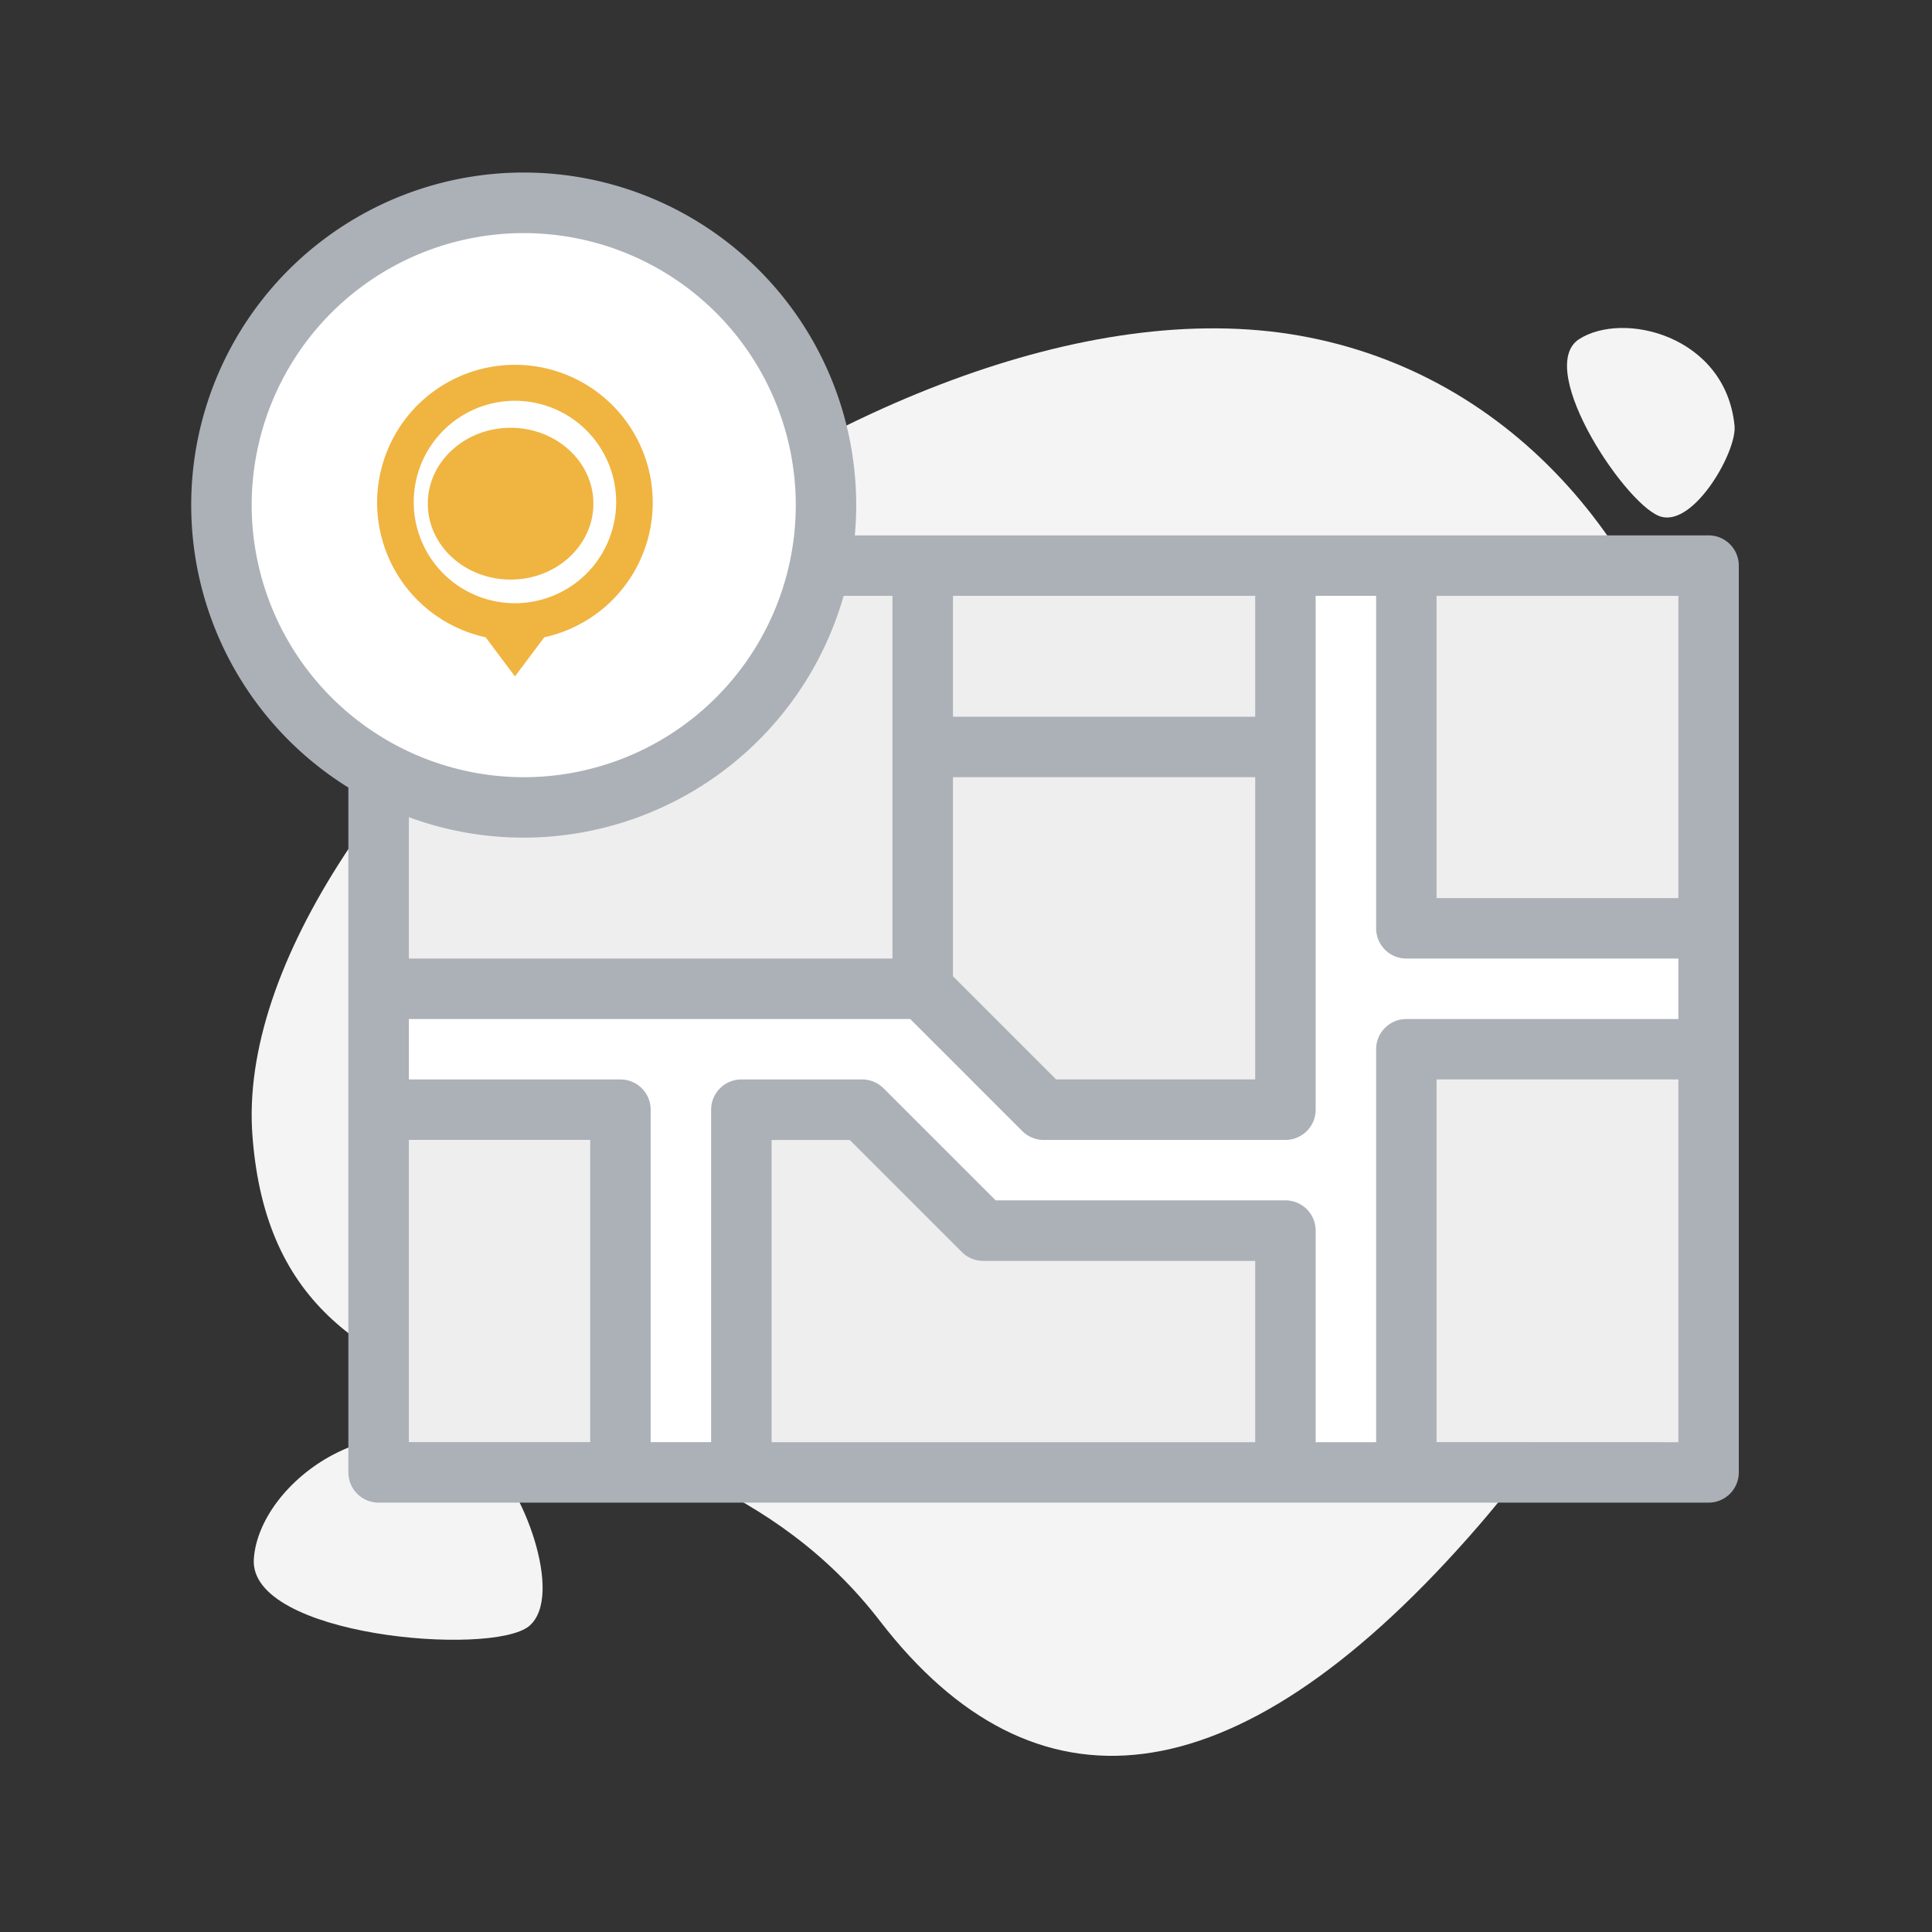 <svg xmlns="http://www.w3.org/2000/svg" width="140" height="140" viewBox="0 0 140 140"><rect x="0" y="0" width="140" height="140" fill="#333333" stroke="none"/><rect width="140" height="140" fill="#fff" opacity="0"/><g transform="translate(-705.143 -218.894)"><g transform="translate(719 231.405)"><g transform="translate(4.38 11.255)"><path d="M88.193,87.641c-17.087,19.292-31.51,20.486-42.626,6.063C30.226,73.77,2.024,83.6.094,58.612-1.927,33.625,44.925-4.959,75.975.553S119.8,52,88.193,87.641Z" transform="translate(-0.031 0.006)" fill="#f4f4f4"/><path d="M17.286,89.236C9.478,84.091.567,90.706.2,96.31s17.179,7.074,19.935,4.869C22.8,98.974,19.491,90.706,17.286,89.236Z" transform="translate(-0.044 -7.101)" fill="#f4f4f4"/><path d="M115.925,7.073c-.643-6.522-8.084-8.36-11.3-6.247-3.215,2.2,3.675,12.4,6.063,12.861C113.077,14.239,116.109,8.91,115.925,7.073Z" transform="translate(-8.471 0.008)" fill="#f4f4f4"/></g><g transform="translate(0 0)"><path d="M0,0H96.376V65.711H0Z" transform="translate(109.956 94.185) rotate(180)" fill="#eee"/><g transform="translate(88.052 63.52)"><path d="M402,326h21.9v30.665H402Z" transform="translate(-402 -326)" fill="#eee"/></g><path d="M242,166h26.284v13.142H242Z" transform="translate(-188.993 -137.525)" fill="#eee"/><path d="M62,346H79.523v26.284H62Z" transform="translate(-48.42 -278.099)" fill="#eee"/><path d="M402,166h21.9v26.284H402Z" transform="translate(-313.948 -137.525)" fill="#eee"/><path d="M136.472,166h-8.761v39.426H110.188l-8.761-8.761H62v8.761H79.523v26.284h8.761V205.426h8.761l8.761,8.761h21.9v17.523h8.761V201.046h21.9v-8.761h-21.9Z" transform="translate(-48.42 -137.525)" fill="#fff"/><ellipse cx="21.783" cy="21.364" rx="21.783" ry="21.364" transform="translate(2.234 3.012)" fill="#fff"/><g transform="translate(0 0)"><path d="M109.956,62.284H48.087c.065-.722.1-1.452.1-2.19a24.094,24.094,0,1,0-36.8,20.463v49.628a2.19,2.19,0,0,0,2.19,2.19h96.376a2.19,2.19,0,0,0,2.19-2.19V64.475A2.19,2.19,0,0,0,109.956,62.284ZM85.862,99.52v28.475H81.481V112.662a2.19,2.19,0,0,0-2.19-2.19h-21l-8.12-8.12a2.192,2.192,0,0,0-1.549-.642H39.864a2.19,2.19,0,0,0-2.19,2.19v24.094H33.293V103.9a2.19,2.19,0,0,0-2.19-2.19H15.771V97.33H52.1l8.12,8.12a2.191,2.191,0,0,0,1.549.642H79.291a2.19,2.19,0,0,0,2.19-2.19V66.665h4.381V90.759a2.19,2.19,0,0,0,2.19,2.19h19.713V97.33H88.052A2.19,2.19,0,0,0,85.862,99.52ZM77.1,127.995H42.055v-21.9h5.664l8.12,8.12a2.191,2.191,0,0,0,1.549.642H77.1v13.142ZM55.2,79.807H77.1v21.9H62.675L55.2,94.232Zm21.9-4.381H55.2V66.665H77.1Zm30.665,13.142H90.243v-21.9h17.523ZM4.381,60.094A19.713,19.713,0,1,1,24.094,79.807,19.736,19.736,0,0,1,4.381,60.094ZM24.094,84.188A24.138,24.138,0,0,0,47.277,66.665h3.539V92.949H15.771V82.705a23.983,23.983,0,0,0,8.323,1.482Zm-8.323,21.9H28.913v21.9H15.771Zm74.472,21.9V101.711h17.523v26.284Z" transform="translate(0 -36)" fill="#acb1b8"/></g></g></g><g transform="translate(732.472 245.329)"><ellipse cx="6" cy="5.5" rx="6" ry="5.5" transform="translate(3.671 4.564)" fill="#f0b440"/><path d="M46.546,2.925A9.986,9.986,0,1,0,37.36,19.744l2.126,2.834,2.126-2.834A9.987,9.987,0,0,0,46.546,2.925Zm-7.061-.318a7.335,7.335,0,1,1-7.335,7.335A7.343,7.343,0,0,1,39.486,2.607Z" transform="translate(-29.5 0)" fill="#f0b440"/></g></g></svg>